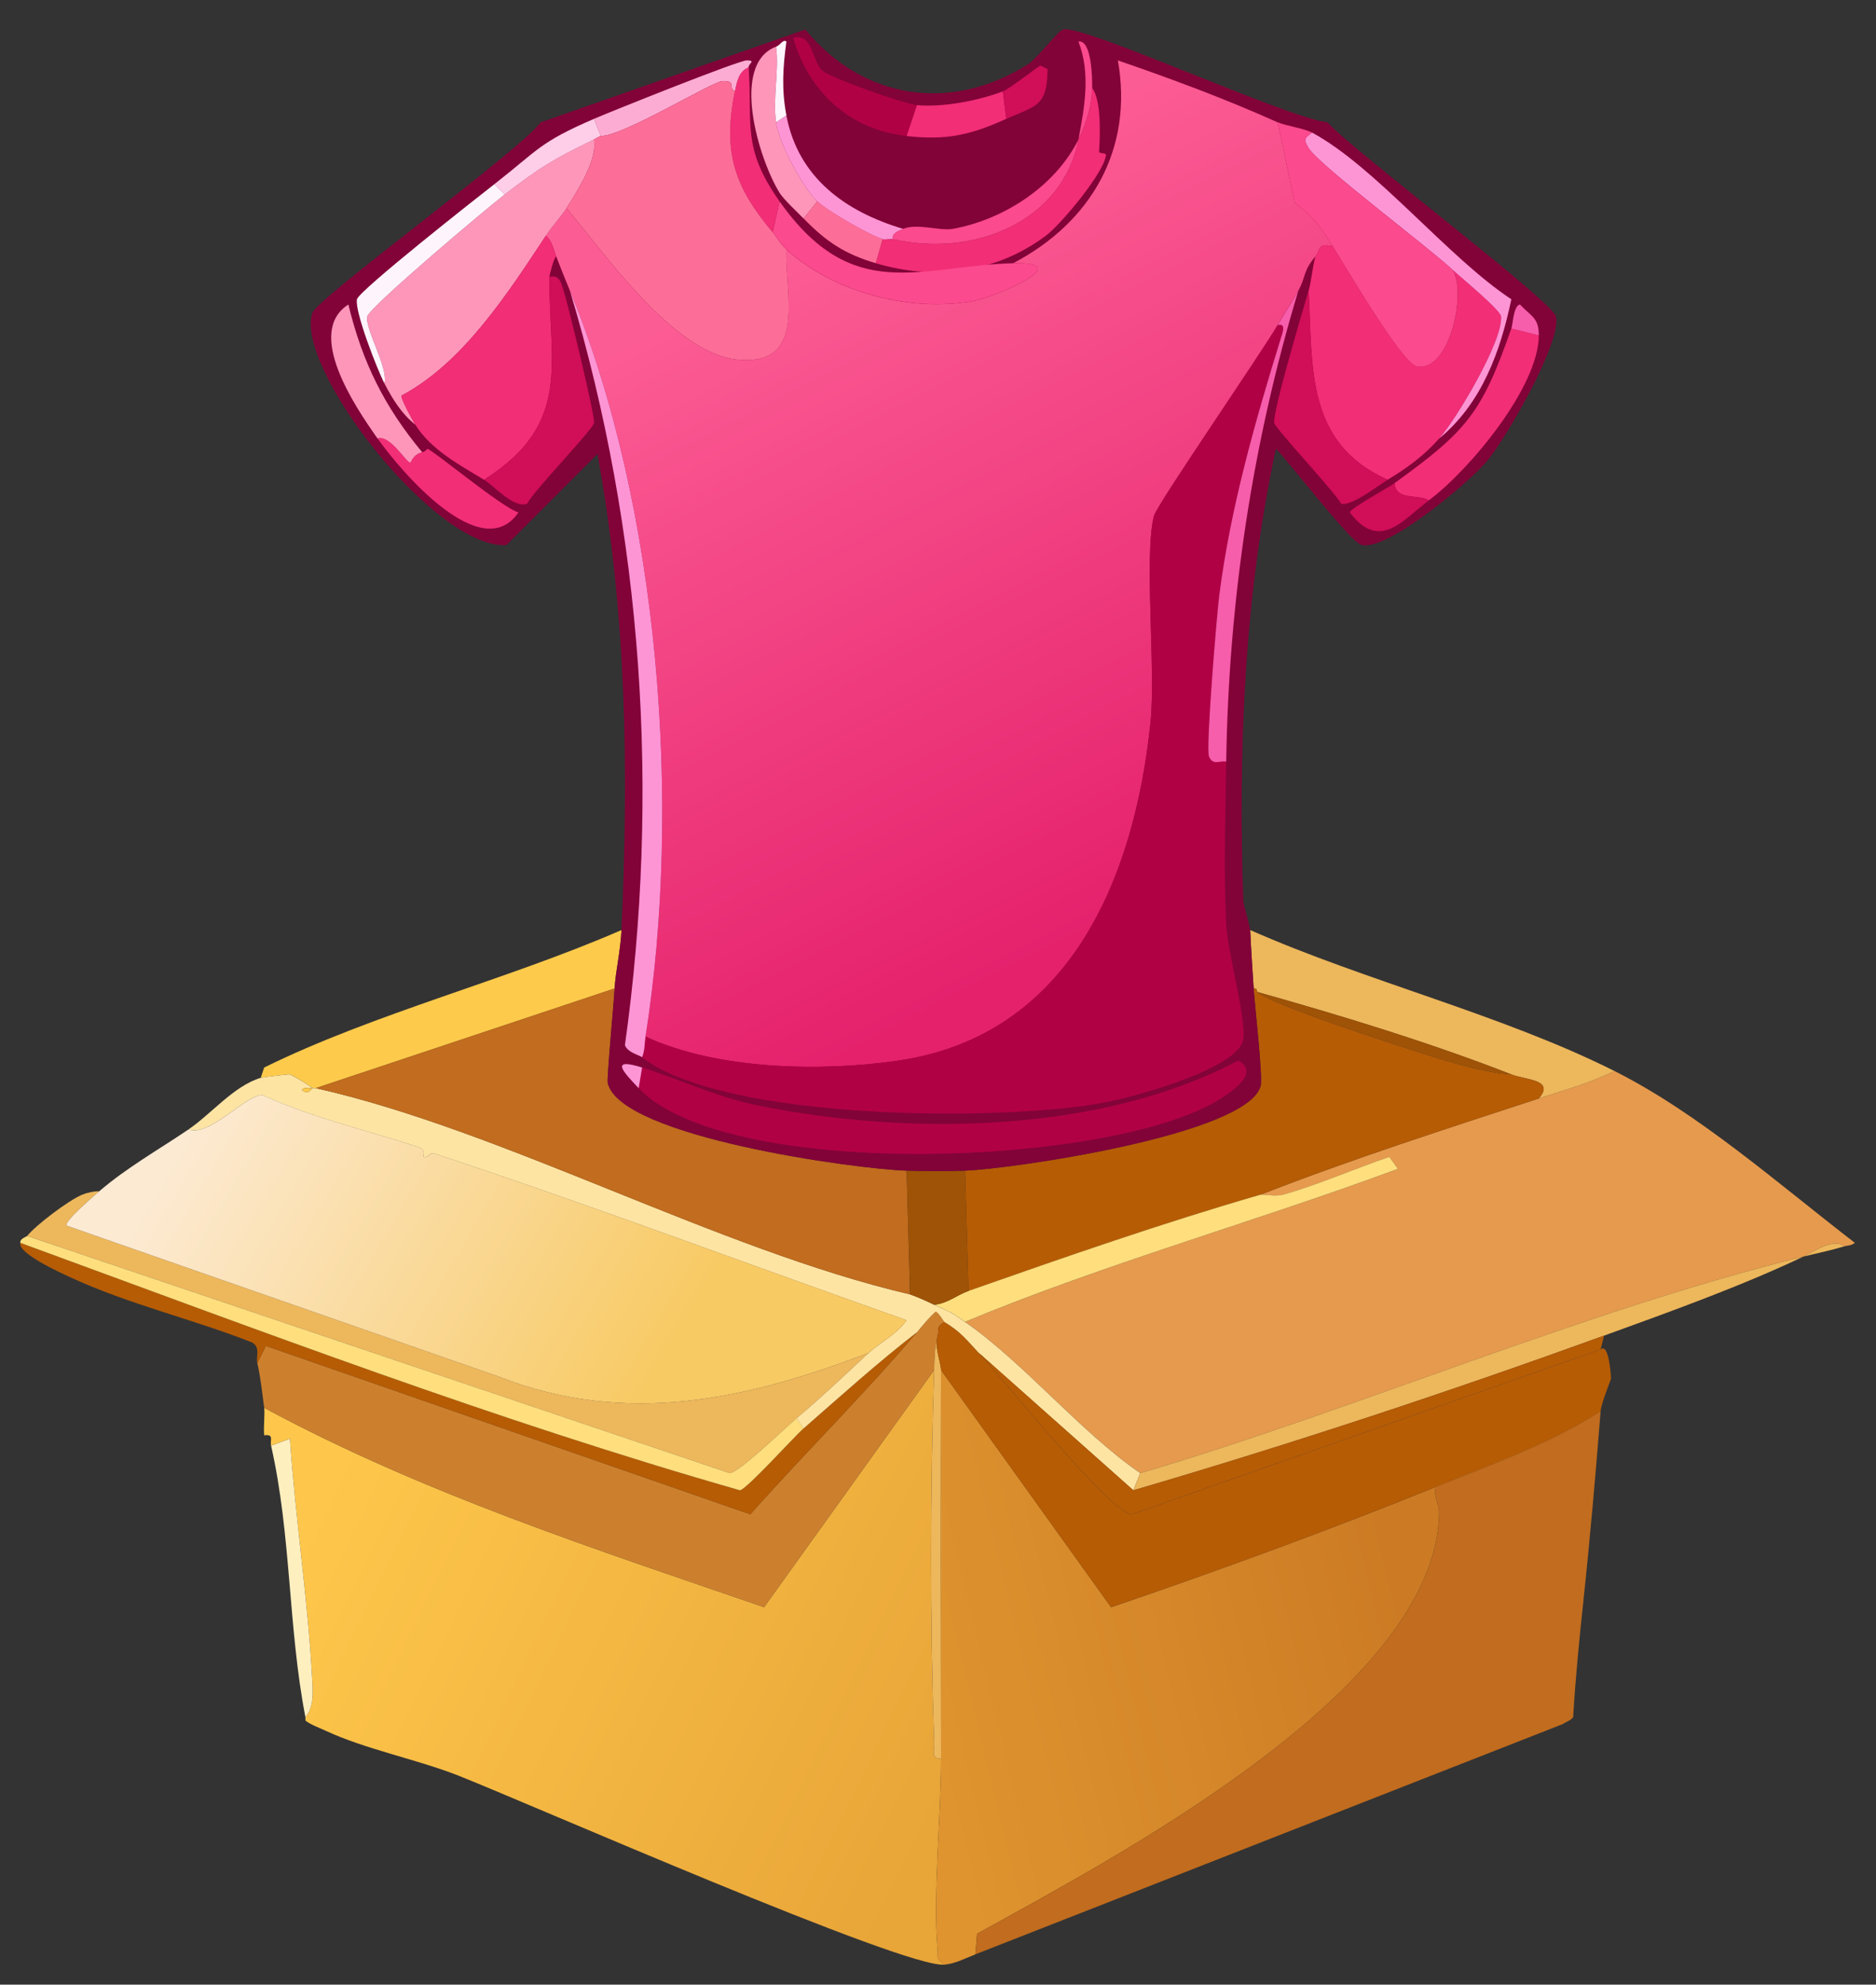 <?xml version="1.0" encoding="UTF-8"?>
<svg id="Layer_1" xmlns="http://www.w3.org/2000/svg" version="1.1" xmlns:xlink="http://www.w3.org/1999/xlink" viewBox="0 0 496.5 525">
  <rect x="0" y="0" width="496.5" height="525" fill="#333333" stroke="none"/>
  <!-- Generator: Adobe Illustrator 29.5.0, SVG Export Plug-In . SVG Version: 2.1.0 Build 137)  -->
  <defs>
    <style>
      .st0 {
        fill: url(#linear-gradient2);
      }

      .st1 {
        fill: #b65c05;
      }

      .st2 {
        fill: #820338;
      }

      .st3 {
        fill: #fd96b9;
      }

      .st4 {
        fill: url(#linear-gradient1);
      }

      .st5 {
        fill: #f22e76;
      }

      .st6 {
        fill: #feefbf;
      }

      .st7 {
        fill: #fecde8;
      }

      .st8 {
        fill: #f65daa;
      }

      .st9 {
        fill: #fdca4b;
      }

      .st10 {
        fill: #fede7d;
      }

      .st11 {
        fill: #fee4a3;
      }

      .st12 {
        fill: #fc6e98;
      }

      .st13 {
        fill: #fb4a8d;
      }

      .st14 {
        fill: #cc802e;
      }

      .st15 {
        fill: #9f5306;
      }

      .st16 {
        fill: url(#linear-gradient3);
      }

      .st17 {
        fill: #b10145;
      }

      .st18 {
        fill: #e69a4d;
      }

      .st19 {
        fill: #c16c1e;
      }

      .st20 {
        fill: #edb75c;
      }

      .st21 {
        fill: #fcacd2;
      }

      .st22 {
        fill: #fd95d5;
      }

      .st23 {
        fill: #d10e58;
      }

      .st24 {
        fill: url(#linear-gradient);
      }

      .st25 {
        fill: #fdf4fc;
      }
    </style>
    <linearGradient id="linear-gradient" x1="-268.15" y1="337.2" x2="-83.86" y2="426.99" gradientTransform="translate(338.07 68.29) scale(.91)" gradientUnits="userSpaceOnUse">
      <stop offset="0" stop-color="#fec74b"/>
      <stop offset="1" stop-color="#e8a538"/>
    </linearGradient>
    <linearGradient id="linear-gradient1" x1="33.68" y1="378.52" x2="-105.35" y2="411.94" gradientTransform="translate(338.07 68.29) scale(.91)" gradientUnits="userSpaceOnUse">
      <stop offset="0" stop-color="#cc7b24"/>
      <stop offset="1" stop-color="#df942f"/>
    </linearGradient>
    <linearGradient id="linear-gradient2" x1="-313.14" y1="246.17" x2="-152.15" y2="341.32" gradientTransform="translate(338.07 68.29) scale(.91)" gradientUnits="userSpaceOnUse">
      <stop offset="0" stop-color="#fcead3"/>
      <stop offset=".82" stop-color="#f8ca64"/>
    </linearGradient>
    <linearGradient id="linear-gradient3" x1="-140" y1="-.77" x2="-42.72" y2="189.85" gradientTransform="translate(338.07 68.29) scale(.91)" gradientUnits="userSpaceOnUse">
      <stop offset="0" stop-color="#fc5c94"/>
      <stop offset="1" stop-color="#e5216c"/>
    </linearGradient>
  </defs>
  <g id="Generative_Object">
    <g>
      <path class="st24" d="M249.05,465.16c.03,15.16-2.18,36.36-.91,50.46.22,2.43-.51,2.45,1.82,4.09-10.32,1.13-110.33-42.78-128.66-50.01-10.67-4.21-24.74-7.01-35.01-11.82-1.58-.74-4.16-1.67-5.46-2.73v-.91c2.22-2.58,1.98-6.41,1.82-9.55-1.1-21.29-4.48-42.87-5.91-64.1l-5,1.82c-.32-1.39.88-3.09-1.82-2.73-.22-2.05.21-5.65,0-7.27,41.84,22.57,87.45,37.3,132.3,52.74l45.01-62.74c-1.05,31.6-1.07,67.05,0,98.66.06,1.66-.92,4.49,1.82,4.09Z"/>
      <path class="st14" d="M249.96,349.68c-2.4,1.57-1.36,1.72-1.82,3.64-.81,3.43-.79,5.66-.91,9.09l-45.01,62.74c-44.85-15.44-90.46-30.17-132.3-52.74-.5-3.81-.95-8.08-1.82-11.82l2.27-4.55,128.21,44.55c14.47-16.31,30.26-31.86,44.1-48.19,1.6-1.89,3.1-3.82,5-5.46.82.32,2.12,2.64,2.27,2.73Z"/>
      <path class="st4" d="M379.98,393.33c-.66,2.52.94,4.64.91,6.82-.74,46.88-86.33,91.43-122.3,111.39l-.45,5.46c-2.76,1.06-5.16,2.4-8.18,2.73-2.33-1.64-1.6-1.66-1.82-4.09-1.27-14.1.94-35.31.91-50.46-.07-34.28-.1-68.47,0-102.75l45.01,62.74c28.89-9.86,57.65-20.39,85.93-31.82Z"/>
      <path class="st6" d="M80.83,454.25c-4.59-23.68-3.73-48.25-9.09-71.83l5-1.82c1.43,21.23,4.81,42.81,5.91,64.1.16,3.14.4,6.97-1.82,9.55Z"/>
      <path class="st20" d="M249.05,362.41c-.1,34.28-.07,68.47,0,102.75-2.74.4-1.76-2.43-1.82-4.09-1.07-31.61-1.05-67.05,0-98.66.11-3.43.1-5.67.91-9.09-.94,2.74.91,7.19.91,9.09Z"/>
      <path class="st1" d="M259.05,357.87c5.66,6.09,34.97,42.56,40.46,42.74l124.11-43.64c2.23-1.95,2.77,7.32,2.73,7.73-.04.45-2.55,6.35-2.73,8.64-13.61,8.73-28.78,13.99-43.64,20-28.28,11.44-57.03,21.97-85.93,31.82l-45.01-62.74c0-1.9-1.85-6.36-.91-9.09.45-1.92-.59-2.07,1.82-3.64,4.31,2.6,5.84,4.68,9.09,8.18Z"/>
      <path class="st19" d="M419.08,423.33c-1.1,10.28-2.12,20.57-2.73,30.92-.79,1.01-1.45.97-2.73,1.82l-155.48,60.92.45-5.46c35.97-19.95,121.55-64.51,122.3-111.39.03-2.18-1.57-4.3-.91-6.82,14.86-6.01,30.04-11.28,43.64-20-1.31,16.5-2.76,33.35-4.55,50.01Z"/>
      <g>
        <path class="st18" d="M490.91,328.77c-1.02.81-1.86.64-2.73.91-3.13-2.17-7.88,1.28-10.91,2.73-57.66,14.19-117.44,40.08-175.49,57.28-16.19-11.2-30.51-28.91-46.37-40.01,37.39-15.51,76.73-26.45,114.57-40.46l-2.27-3.18c-8.99,3.03-19.17,7.5-28.19,10-1.87.52-5.41-.14-5.91,0,24.19-9.45,48.98-17.37,73.65-25.46,6.69-2.19,13.7-4.08,20-7.27,22.4,11.23,43.83,30.23,63.65,45.46Z"/>
        <path class="st20" d="M26.28,315.13c-1.01.87-9.52,8.15-8.64,9.09l114.57,40.01c33.56,13.13,65.46,5.96,97.75-6.36-6.28,5.79-12.54,11.81-19.09,17.28-2.88,2.4-15.34,14.5-17.73,14.55L7.18,326.95c2.41-2.94,10.97-9.42,14.55-10.91,1.22-.51,3.19-.96,4.55-.91Z"/>
        <path class="st20" d="M427.26,283.31c-6.3,3.2-13.32,5.08-20,7.27,4.31-5.02-3.32-4.83-7.27-6.36-21.92-8.53-44.64-15.44-67.29-21.82-.05-.04.12-1.07-.91-.91-.33-5.24-.68-10.19-.91-15.46,30.63,13.53,66.68,22.39,96.38,37.28Z"/>
        <path class="st9" d="M164.48,246.03c-.26,5.68-1.56,10.82-1.82,15.46l-79.11,26.37c-.29-.06-.62.06-.91,0,.1-.33-5.57-3.58-5.91-3.64-.42-.07-7.16.74-7.73.91l.91-2.73c28.92-14.28,64.68-23.32,94.56-36.37Z"/>
        <path class="st1" d="M212.68,377.87c9.85-8.61,19.63-17.46,30.01-25.46-13.84,16.33-29.63,31.88-44.1,48.19l-128.21-44.55-2.27,4.55c-.42-1.82.92-4.06-1.36-5.46-15.7-6.2-32.9-10.15-48.19-17.28-2.56-1.19-13.87-6.26-13.18-9.09,62.96,23.06,126.11,47.09,190.49,65.47,1.97-.48,14.19-14.07,16.82-16.37Z"/>
        <path class="st10" d="M210.86,375.14l1.82,2.73c-2.63,2.3-14.85,15.89-16.82,16.37-64.38-18.38-127.53-42.41-190.49-65.47-.19-1.08,1.66-1.63,1.82-1.82l185.94,62.74c2.39-.04,14.85-12.15,17.73-14.55Z"/>
        <path class="st1" d="M332.7,262.39c3.64,3.37,37.01,14.12,44.1,16.37s15.94,5.01,23.19,5.46c3.96,1.54,11.58,1.35,7.27,6.36-24.67,8.09-49.46,16.01-73.65,25.46-25.8,7.45-51.93,16.57-77.29,25.46l-.91-31.82c12.71-.48,74.36-9.48,78.2-22.28.7-2.34-1.53-21.41-1.82-25.91,1.03-.17.86.87.91.91Z"/>
        <path class="st11" d="M82.65,287.85c-.04.15-2.32-.4-2.73.45,1.75,1.63,2.59-.48,2.73-.45.29.06.62-.06.91,0,49.81,11.21,106.27,42.63,157.3,54.56,2.2.78,4.25,1.72,6.36,2.73,4.82,2.29,3.79,1.48,8.18,4.55,15.87,11.09,30.18,28.8,46.37,40.01l-1.82,4.55-40.92-36.37c-3.25-3.5-4.78-5.59-9.09-8.18-.15-.09-1.45-2.41-2.27-2.73-1.9,1.63-3.4,3.56-5,5.46-10.37,8-20.15,16.85-30.01,25.46l-1.82-2.73c6.56-5.47,12.82-11.48,19.09-17.28,2.97-2.75,7.45-4.95,10-8.64-41.54-14.63-83.11-30.29-125.02-44.1-1.17-.38-1.56,1.29-2.73.91-.51-.17,1.14-1.77-1.82-2.73-13.67-4.44-27.78-7.64-40.92-13.64-4.57-.03-13.88,11.11-19.55,9.09,5.91-4,12.06-11.55,19.09-13.64.57-.17,7.31-.98,7.73-.91.34.06,6.01,3.3,5.91,3.64Z"/>
        <path class="st20" d="M477.27,332.41c-15.8,7.56-35.09,14.52-52.74,20.91-41.06,14.88-82.67,28.63-124.57,40.92l1.82-4.55c58.05-17.2,117.83-43.1,175.49-57.28Z"/>
        <path class="st10" d="M255.41,349.68c-4.39-3.07-3.36-2.25-8.18-4.55,3.37-.23,6.1-2.59,9.09-3.64,25.35-8.89,51.49-18.01,77.29-25.46.5-.14,4.04.52,5.91,0,9.02-2.5,19.19-6.97,28.19-10l2.27,3.18c-37.84,14.02-77.18,24.95-114.57,40.46Z"/>
        <path class="st20" d="M488.18,329.68c-3.77,1.14-7.14,1.8-10.91,2.73,3.03-1.45,7.78-4.9,10.91-2.73Z"/>
        <path class="st19" d="M239.95,309.68l.91,32.73c-51.04-11.93-107.5-43.34-157.3-54.56l79.11-26.37c-.22,3.93-2.1,23.78-1.82,25,3.27,14.31,66.07,22.84,79.11,23.19Z"/>
        <path class="st15" d="M255.41,309.68l.91,31.82c-2.99,1.05-5.73,3.41-9.09,3.64-2.11-1-4.16-1.95-6.36-2.73l-.91-32.73c5.08.14,10.38.19,15.46,0Z"/>
        <path class="st0" d="M229.95,357.87c-32.29,12.33-64.18,19.5-97.75,6.36l-114.57-40.01c-.88-.94,7.63-8.22,8.64-9.09,7.15-6.17,15.83-11.08,23.64-16.37,5.67,2.02,14.98-9.13,19.55-9.09,13.14,6,27.25,9.2,40.92,13.64,2.96.96,1.3,2.56,1.82,2.73,1.17.38,1.56-1.29,2.73-.91,41.91,13.81,83.48,29.47,125.02,44.1-2.55,3.69-7.03,5.89-10,8.64Z"/>
        <path class="st15" d="M399.98,284.22c-7.25-.44-16.21-3.24-23.19-5.46s-40.46-12.99-44.1-16.37c22.65,6.38,45.36,13.29,67.29,21.82Z"/>
        <path class="st1" d="M424.53,353.32l-.91,3.64-124.11,43.64c-5.49-.18-34.8-36.65-40.46-42.74l40.92,36.37c41.9-12.29,83.51-26.03,124.57-40.92Z"/>
        <path class="st9" d="M82.65,287.85c-.14-.03-.98,2.08-2.73.45.41-.85,2.68-.3,2.73-.45Z"/>
      </g>
    </g>
    <g>
      <path class="st2" d="M330.88,246.03c.23,5.26.58,10.21.91,15.46.28,4.5,2.52,23.57,1.82,25.91-3.84,12.8-65.49,21.79-78.2,22.28-5.08.19-10.37.14-15.46,0-13.04-.35-75.84-8.88-79.11-23.19-.28-1.22,1.6-21.08,1.82-25,.26-4.64,1.56-9.78,1.82-15.46,1.93-42.85,1.34-83.5-6.36-125.93l-24.1,24.1c-18.67,1.19-56.07-46.84-51.37-61.38,1.29-4,54.41-42.55,60.47-50.46L213.13,7.8c15.34,18.66,38.7,22.1,59.1,9.09,2.08-1.33,7.87-8.76,9.09-9.09,5.44-1.46,59.23,23.44,70.01,24.55,6.37,7.25,59.54,47.29,60.47,51.37,1.54,6.77-13.23,32.3-18.19,38.19s-26.34,23.8-33.19,22.28c-3.01-.67-19.23-21.99-22.73-25.46-8.38,38.67-10.01,79.71-8.64,119.57.04,1.12,1.77,6.61,1.82,7.73Z"/>
      <g>
        <path class="st16" d="M338.15,32.35l4.55,21.37c4.72,3.41,6.45,5.78,10,11.37-4.24-.76-3.01.95-4.55,2.73-3.34,3.87-2.52,5.5-4.55,9.09-1.72,3.05-3.68,6.05-5.46,9.09-4.44,7.59-31.98,47.55-32.73,50.46-2.67,10.29.51,40.69-.91,54.56-4.22,41.08-21.22,82.9-66.83,89.56-20.51,2.99-47.9,2.4-66.83-6.36,9.67-61.03,3.66-140.2-20-197.31-1.25-3.02-2.47-6.03-3.64-9.09-.7-1.83-1.09-4.13-2.73-5.46,1.64-2.47,4.34-5.48,5.46-7.27,10.15,11.98,28.21,38.19,45.01,40.01,18.92,2.05,12.73-17.53,13.18-29.1,12.69,11.46,32.76,16.62,49.55,13.64,5.3-.94,27.99-10.46,10.46-10,20.6-10.79,31.88-30.09,27.73-53.65,14.28,4.9,28.52,10.2,42.28,16.37Z"/>
        <path class="st17" d="M324.52,201.47c-.21,13.74-.69,29.61,0,43.19.37,7.3,5.11,23.7,4.55,30.01-.7,7.87-28.48,15.33-35.92,16.82-26.71,5.36-101.72,5.1-123.21-11.82.75-1.8.62-3.64.91-5.46,18.93,8.77,46.32,9.36,66.83,6.36,45.61-6.66,62.61-48.48,66.83-89.56,1.42-13.87-1.77-44.27.91-54.56.76-2.91,28.3-42.87,32.73-50.46,2.35-.65,1.18,2.3.91,3.18-6.84,22.14-13.42,45.15-16.37,68.19-.67,5.23-3.63,40.61-2.73,42.74,1.06,2.48,2.67,1.07,4.55,1.36Z"/>
        <path class="st5" d="M352.7,65.08c3.1,4.88,18.29,31.04,22.28,31.82,8.54,1.69,13.25-19.23,9.55-25.46,2.11,1.97,12.57,10.52,12.73,12.28.59,6.39-11.83,27.19-16.37,32.28-4.15,4.66-8.35,7.7-13.64,10.91-21.77-9.74-19.82-29.72-20.91-50.01.71-2.4,1.03-6.44,1.82-9.09,1.53-1.77.31-3.48,4.55-2.73Z"/>
        <path class="st3" d="M149.94,55.08c-1.12,1.79-3.82,4.8-5.46,7.27-10.07,15.21-21.92,33.67-38.19,42.28-.32.75,2.99,6.7,3.64,7.73-3.67-2.92-6.05-6.81-8.18-10.91,1.12-4.15-5.17-14.38-4.55-17.73.45-2.39,32.05-28.99,36.37-32.28,9.8-7.47,12.57-9.15,23.64-14.55.99,5.38-4.32,13.45-7.27,18.19Z"/>
        <path class="st17" d="M169.03,287.85l.91-5.46c10.16,3.19,19.68,7.81,30.46,10,40.1,8.16,90.7,7.49,127.3-11.82,5.7,3.11-1.38,7.97-4.55,10-28.07,18.06-130.71,22-154.12-2.73Z"/>
        <path class="st5" d="M147.21,67.81c-.68.4-1.82,5.17-1.82,5.46-.05,23.14,6.05,38.82-17.28,53.65-6.52-3.97-13.94-7.85-18.19-14.55-.65-1.03-3.96-6.98-3.64-7.73,16.27-8.61,28.11-27.07,38.19-42.28,1.63,1.33,2.03,3.62,2.73,5.46Z"/>
        <path class="st13" d="M338.15,32.35c2.06.92,7.01,1.6,9.09,2.73-1.93,1.55-2.35,1.72-.91,4.09,2.72,4.48,31.53,26.04,38.19,32.28,3.7,6.23-1,27.15-9.55,25.46-3.99-.79-19.18-26.95-22.28-31.82-3.55-5.59-5.28-7.95-10-11.37l-4.55-21.37Z"/>
        <path class="st22" d="M170.85,274.21c-.29,1.81-.16,3.65-.91,5.46-.7-.55-3.81-1.22-4.55-3.18,9.33-66.52,4.75-135.43-14.55-199.58,23.66,57.11,29.68,136.28,20,197.31Z"/>
        <path class="st23" d="M128.11,126.91c23.32-14.83,17.23-30.51,17.28-53.65,2.66-.67,3.03,1.4,3.64,3.18,1.16,3.4,8.54,33.68,8.18,35.46s-15.99,17.96-17.73,21.37c-3.65,1.21-8.67-4.72-11.37-6.36Z"/>
        <path class="st5" d="M231.77,69.63l1.82-6.36c.74.22,1.92-.19,2.73,0,21.38,4.91,44.93-4.6,49.1-26.37,2.13-4.29,3.51-8.83,3.64-13.64,2.46,3.4,2.09,12.41,1.82,16.82-.04.65,1.87.26,1.82.91-.34,4.51-11.9,18.38-15.91,21.37-13.32,9.93-29.45,11.89-45.01,7.27Z"/>
        <path class="st13" d="M268.14,69.63c17.53-.46-5.16,9.06-10.46,10-16.79,2.98-36.86-2.18-49.55-13.64-1.87-1.69-2.23-2.88-3.64-4.55l1.82-8.18c19.37,27.46,37.06,17.02,61.83,16.37Z"/>
        <path class="st23" d="M367.25,126.91c-2.41,1.47-9.55,7.05-12.28,6.36-1.79-3.23-17.44-19.9-17.73-21.37-.54-2.7,7.67-30.16,9.09-35.01,1.09,20.29-.86,40.27,20.91,50.01Z"/>
        <path class="st5" d="M407.26,88.72c-.03,13.61-18.32,35.6-29.1,43.64-2.95-1.76-8.72.22-9.09-4.55,19.2-13.85,23.1-18.53,30.92-40.92l7.27,1.82Z"/>
        <path class="st8" d="M324.52,201.47c-1.88-.29-3.49,1.12-4.55-1.36-.9-2.12,2.06-37.51,2.73-42.74,2.95-23.05,9.52-46.05,16.37-68.19.27-.88,1.44-3.83-.91-3.18,1.78-3.04,3.74-6.04,5.46-9.09-12.26,40.49-18.45,82.27-19.09,124.57Z"/>
        <path class="st22" d="M380.89,116c4.54-5.09,16.95-25.89,16.37-32.28-.16-1.76-10.62-10.3-12.73-12.28-6.66-6.24-35.47-27.8-38.19-32.28-1.44-2.37-1.03-2.54.91-4.09,16.96,9.17,35.89,32.98,52.74,44.1-2.92,13.91-7.83,27.5-19.09,36.83Z"/>
        <path class="st5" d="M111.75,119.64c.89-.17,1.28-.93,1.36-.91,1.44.28,19.92,15.69,24.1,16.82-9.69,14.23-30.99-10.68-37.28-19.55,3.18-1.21,7.58,6.38,8.64,6.36.21,0,.84-2.29,3.18-2.73Z"/>
        <path class="st3" d="M111.75,119.64c-2.35.44-2.97,2.73-3.18,2.73-1.06.01-5.46-7.57-8.64-6.36-6.02-8.49-19.23-28.08-7.73-35.46,3.71,15.34,9.56,27.07,19.55,39.1Z"/>
        <path class="st3" d="M205.4,32.35c.8,5.47,6.91,17.06,10.91,20.91l-3.64,4.55c-1.64-1.69-5.25-5.02-6.36-6.82-5.56-9.01-13.1-34.07-.91-38.64.83,6.38-.93,13.67,0,20Z"/>
        <path class="st17" d="M242.68,27.8l-2.73,8.18c-15.04-1.66-25.84-11.58-30.01-25.91,5.16-1.63,5.03,6.46,7.73,8.64,2.51,2.03,21.58,8.79,25,9.09Z"/>
        <path class="st25" d="M133.57,51.44c-4.32,3.29-35.92,29.89-36.37,32.28-.63,3.35,5.66,13.58,4.55,17.73-1.91-3.67-7.96-19.16-7.27-22.28.51-2.32,31.95-27.01,36.37-30.46l2.73,2.73Z"/>
        <path class="st13" d="M236.32,63.26c-.44-1.66,1.81-2.36,2.73-2.73,3.76-1.53,9.69.64,13.18,0,13.39-2.44,27.02-11.21,33.19-23.64-4.17,21.77-27.72,31.28-49.1,26.37Z"/>
        <path class="st5" d="M206.31,53.26l-1.82,8.18c-10.1-11.95-13.29-21.29-10-37.28.5-2.45.95-5.29,3.64-6.36,1.06,15.27-1.86,21.23,8.18,35.46Z"/>
        <path class="st5" d="M265.41,24.17l.91,7.27c-9.46,4.25-15.67,5.73-26.37,4.55l2.73-8.18c6.9.62,16.2-1.16,22.73-3.64Z"/>
        <path class="st21" d="M198.13,17.8c-2.68,1.07-3.13,3.91-3.64,6.36-1.97-1.11.53-2.77-3.18-2.73-2.71.03-26.38,14.61-32.28,14.55l-1.82-4.55c4.63-1.99,38.3-15.48,40.46-15.46,2.54.03.39.89.45,1.82Z"/>
        <path class="st22" d="M239.04,60.54c-.91.37-3.17,1.07-2.73,2.73-.81-.19-1.99.22-2.73,0-3.36-.99-14.73-7.54-17.28-10-4-3.86-10.11-15.44-10.91-20.91l2.73-1.82c3.13,16.49,15.61,25.44,30.92,30.01Z"/>
        <path class="st12" d="M233.59,63.26l-1.82,6.36c-8.28-2.46-13.11-5.69-19.09-11.82l3.64-4.55c2.55,2.46,13.92,9.02,17.28,10Z"/>
        <path class="st7" d="M159.03,35.99c-.69.13-1.19.6-1.82.91-11.07,5.4-13.84,7.08-23.64,14.55l-2.73-2.73c11.72-9.15,11.82-11,26.37-17.28l1.82,4.55Z"/>
        <path class="st23" d="M378.16,132.37c-6.95,5.19-13.03,13.62-20.91,3.18-.04-.99,10.11-6.49,11.82-7.73.37,4.76,6.15,2.79,9.09,4.55Z"/>
        <path class="st23" d="M266.32,31.44l-.91-7.27c1.83-.7,9.41-6.72,10-6.82l1.82.91c.03,10.04-3.3,9.76-10.91,13.18Z"/>
        <path class="st25" d="M208.13,30.53l-2.73,1.82c-.93-6.33.83-13.63,0-20,1.18-.44,1.8-2.05,2.73-1.36-.93,6.85-1.31,12.64,0,19.55Z"/>
        <path class="st13" d="M289.05,23.26c-.13,4.81-1.51,9.35-3.64,13.64,1.62-8.46,3.29-17.49,0-25.91,3.5-.62,3.7,9.8,3.64,12.28Z"/>
        <path class="st8" d="M407.26,88.72l-7.27-1.82c.44-1.25.55-6,2.27-6.36,3.04,3.21,5.01,3.52,5,8.18Z"/>
        <path class="st22" d="M169.94,282.4l-.91,5.46c-4.02-4.25-7.85-8.21.91-5.46Z"/>
        <path class="st12" d="M194.49,24.17c-3.29,15.99-.1,25.33,10,37.28,1.41,1.67,1.76,2.86,3.64,4.55-.46,11.57,5.74,31.15-13.18,29.1-16.8-1.82-34.86-28.03-45.01-40.01,2.95-4.73,8.27-12.8,7.27-18.19.63-.31,1.13-.78,1.82-.91,5.9.06,29.57-14.52,32.28-14.55,3.72-.04,1.21,1.62,3.18,2.73Z"/>
      </g>
    </g>
  </g>
</svg>